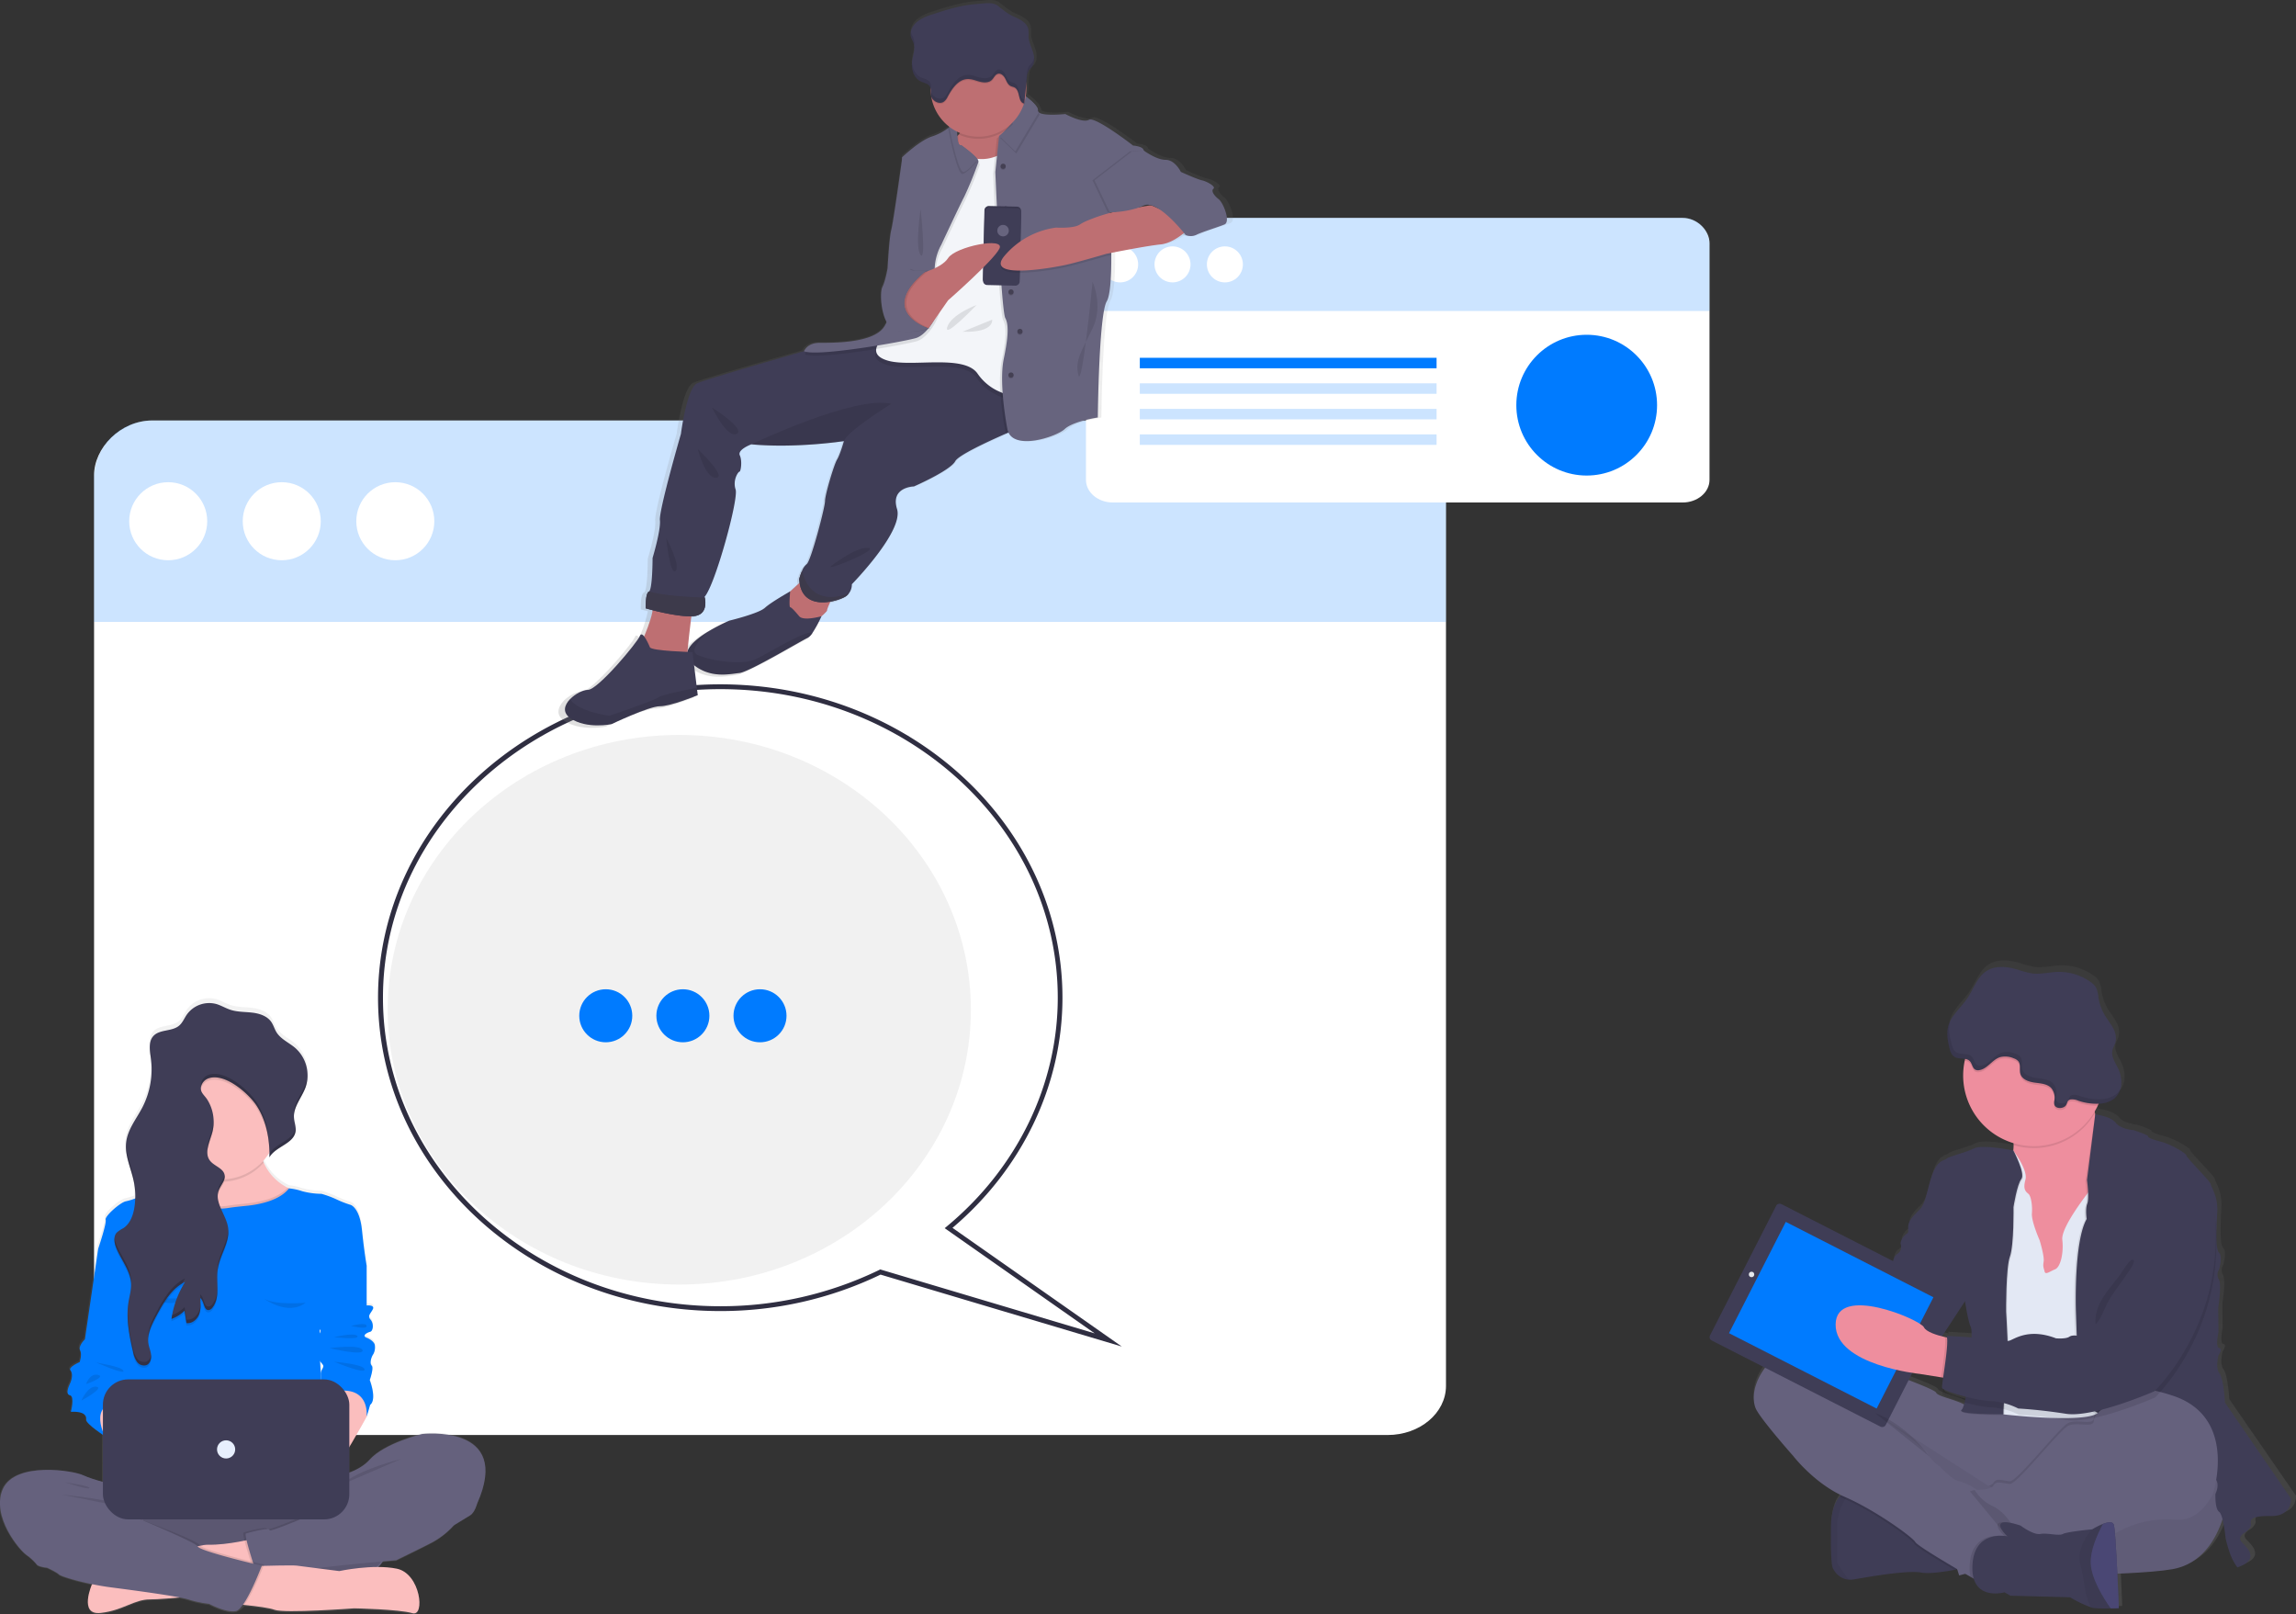 <svg xmlns="http://www.w3.org/2000/svg" xmlns:xlink="http://www.w3.org/1999/xlink" viewBox="0 0 952.71 669.75"><rect x="0" y="0" width="952.71" height="669.75" fill="#333333" stroke="none"/><defs><style>.cls-1{fill:#fff;}.cls-2,.cls-7{fill:#007bff;}.cls-10,.cls-2{opacity:0.2;}.cls-12,.cls-2,.cls-5{isolation:isolate;}.cls-3{fill:url(#linear-gradient);}.cls-4{fill:#65617d;}.cls-17,.cls-5{opacity:0.1;}.cls-6{fill:#fbbebe;}.cls-8{fill:#3f3d56;}.cls-9{fill:#e7effd;}.cls-11{fill:url(#linear-gradient-2);}.cls-12{opacity:0.05;}.cls-13{fill:#ee8e9e;}.cls-14{fill:#e3e8f4;}.cls-15{fill:#e6e8ec;}.cls-16{fill:#565387;}.cls-18{fill:#f1f1f1;}.cls-19{fill:#2f2e41;}.cls-20{fill:url(#linear-gradient-3);}.cls-21{fill:#be6f72;}.cls-22{fill:#444053;}.cls-23{fill:#f3f5f9;}.cls-24{fill:#67647e;}.cls-25{fill:none;}</style><linearGradient id="linear-gradient" x1="-115.28" y1="3438.17" x2="-115.28" y2="3693.89" gradientTransform="matrix(1, 0, 0, -1, 216, 4107.92)" gradientUnits="userSpaceOnUse"><stop offset="0" stop-color="gray" stop-opacity="0.25"/><stop offset="0.54" stop-color="gray" stop-opacity="0.12"/><stop offset="1" stop-color="gray" stop-opacity="0.1"/></linearGradient><linearGradient id="linear-gradient-2" x1="624.21" y1="3441.59" x2="624.21" y2="3709.42" xlink:href="#linear-gradient"/><linearGradient id="linear-gradient-3" x1="-325.4" y1="3806.03" x2="-325.4" y2="4107.92" gradientTransform="translate(46.26 4107.92) rotate(180)" xlink:href="#linear-gradient"/></defs><g id="Layer_2" data-name="Layer 2"><g id="Layer_1-2" data-name="Layer 1"><path class="cls-1" d="M600,197.16V574.94c0,11.24-10.83,20.37-24.21,20.37H63.25c-13.38,0-24.22-9.13-24.22-20.37V197.16c0-11.26,10.84-22.73,24.22-22.73H575.82C589.2,174.43,600,185.9,600,197.16Z"/><path class="cls-2" d="M600,198.65V258H39V198.65a24.22,24.22,0,0,1,24.2-24.22H575.82A24.2,24.2,0,0,1,600,198.63Z"/><circle class="cls-1" cx="69.8" cy="216.23" r="16.19"/><circle class="cls-1" cx="116.91" cy="216.23" r="16.19"/><circle class="cls-1" cx="164.03" cy="216.23" r="16.19"/><path class="cls-3" d="M175.14,594.62s-15.66,3.79-21.86,10.87a21.06,21.06,0,0,1-8.33,5.3V600.08c3.58-6,7.19-12.71,7.19-12.71.17-.33,1.47-4.94,1.47-4.94,2.94-2.31-.16-10.38-.16-10.38s1.79-5.1.81-6.09-.16-3.63.65-4.78a5.93,5.93,0,0,0,.66-3.62c0-1-1.31-2.47-3.43-3.3s.17-2.14,1.47-2.47,1.63-3.46.16-5.11.17-2.63,1-4.44-2.61-1.49-2.61-1.49V524.12h0s-1-5.44-1.95-15-4.74-10.54-4.74-10.54a42.78,42.78,0,0,1-5.87-2.3,40.16,40.16,0,0,0-6.2-2.31,31.74,31.74,0,0,1-8-1.1,24.33,24.33,0,0,0-5.45-1.18l-.59-.3a21.33,21.33,0,0,1-9.9-10.48c-.1-.23-.19-.45-.28-.68a23.09,23.09,0,0,0,2.6-3.45l0,0c0,.17,0,.33,0,.5v.21c0,.41,0,.82,0,1.22h0v0c2.61-4.59,10.15-5.64,10.87-10.89a5.81,5.81,0,0,0,0-.72v0c0-.18,0-.35,0-.53-.1-1.47-.6-2.92-.7-4.41a9,9,0,0,1,0-1.27v0c.34-4.08,3.41-7.62,4.82-11.58a13.74,13.74,0,0,0,.73-3.29v0c0-.34.06-.68.07-1v-.25c0-.24,0-.47,0-.71a15.41,15.41,0,0,0-5.09-11.13c-2.6-2.26-6-3.68-7.84-6.63-.84-1.38-1.25-3-2.17-4.32-1.72-2.5-4.89-3.52-7.89-3.88s-6.08-.24-8.94-1.18c-2-.67-3.88-1.85-5.93-2.44a11.33,11.33,0,0,0-12.19,4.39c-1.09,1.58-1.79,3.47-3.25,4.7-3,2.53-8.06,1.43-10.68,4.35-1.44,1.6-1.6,3.78-1.43,6V434c0,.17,0,.34,0,.51l0,.25,0,.25c.09.8.21,1.6.31,2.36,0,.12,0,.24,0,.36s0,.47.08.71,0,.35,0,.52,0,.43.05.65l0,.51a35.1,35.1,0,0,1-3.74,17.57c-2.47,4.84-6.14,9.3-6.78,14.71a15.89,15.89,0,0,0-.07,2.67c0,.11,0,.21,0,.32s0,.32,0,.48l.06.55c0,.1,0,.21,0,.31s.07.49.11.73l0,.16c.65,3.68,2.12,7.32,2.9,11a31,31,0,0,1,.58,4.17v0c0,.44,0,.89.07,1.33,0,.61,0,1.21,0,1.81a28.25,28.25,0,0,1-3.8,1.17c-2.28.33-9,6.26-8.48,7.75s-3,11.87-3.1,12.18h0l-5.5,37.89s-2.91,2.8-2,4.61-.18,5-.18,5-4.91,2.14-3.82,3.45.6,3.79-.15,5.44-2,4.61,0,5.11.33,6.92.33,6.92,6.89-.79,6.38,3.29c-.16,1.3,4.82,4.88,6.9,6.31v19.68a60.24,60.24,0,0,1-8.16-2.76c-4.24-2-28-5.77-33.27,5.6S8.44,644,11.54,645.69c0,0,2.94,2.3,3.59,3.45s4.41,1.49,4.41,1.49,3.91,1.81,4.89,2.8c.72.73,6.68,2.62,13.75,4.09h0s-5.71,13.15,3.61,12.06,13.85-5.66,20.41-5.66c2.63,0,7.5-.37,12.41-.81a32.09,32.09,0,0,1,3.64.86,46.51,46.51,0,0,0,8.49,1.81s7.34,4,11.25,3a2.48,2.48,0,0,0,.89-.48l.09,0a5.27,5.27,0,0,0,2.36-2c4.9.5,10.47,1.22,12.57,2,4.06,1.56,33.08-.61,33.08-.61s18.74.37,24.12,2,3.46-16.59-6.45-18.64a41.19,41.19,0,0,0-8.07-.71,17.79,17.79,0,0,0,1.88-2.28l5.92-.52s9.46-4.61,14.84-7.42a33.72,33.72,0,0,0,9.13-7.24s4.73-3,6.69-4.12,2.94-4.94,2.94-4.94C212.82,590.17,175.14,594.62,175.14,594.62Zm-42.48-42.15c0-.56,0-1.11,0-1.67.52.38.44,1,0,1.67Zm.16,11.65c.39.52.78,1,1.05,1.34,1.06,1.36-.85,2-.71,4.28,0,.51.07,1.21.12,2h0c-.2-3.25-.36-5.94-.46-7.62Z"/><path class="cls-4" d="M47.92,616.1S38.78,614,34.54,612s-28-5.71-33.27,5.54,7.17,26.26,10.27,27.89,33.28-20.71,33.28-20.71l23.81,10L73.2,619.2Z"/><rect class="cls-4" x="57.99" y="619.2" width="103.62" height="36.05" rx="16.59"/><path class="cls-5" d="M161.6,637.22a18,18,0,0,1-18,18H76a18,18,0,0,1,0-36h67.57a18,18,0,0,1,18,18Z"/><path class="cls-6" d="M105.19,638.28S94.8,641,86.32,640.83s-48.14,16.35-48.14,16.35-5.71,13,3.61,11.94,13.85-5.61,20.41-5.61,27.23-2.27,27.23-2.27l19.88-14.68Z"/><path class="cls-6" d="M111.69,515.47l-18.64,3.67-1.21.24s-14.73-3.91-15.22-4.24-13.86-18.35-13.86-18.35,6.76.07,12.08-3l.56-.34a11.86,11.86,0,0,0,5-6.16c.09-.27.17-.55.25-.84a16.49,16.49,0,0,0-.15-8c-1.8-7.61,2.37-9.7,7.93-9.52,8,.26,19,5.28,19,5.28a22.18,22.18,0,0,0,1.72,7.44c.08.22.18.44.28.66a21.19,21.19,0,0,0,9.9,10.39l.59.29c.59.28,1.21.55,1.87.79C136,499.16,111.69,515.47,111.69,515.47Z"/><path class="cls-5" d="M109.45,482.3a23.49,23.49,0,0,1-29,5,15.8,15.8,0,0,0,.1-8.86c-4.41-18.6,26.91-4.24,26.91-4.24A22.5,22.5,0,0,0,109.45,482.3Z"/><path class="cls-6" d="M115.33,465.78a23.49,23.49,0,0,1-22.07,23.45c-.47,0-.94,0-1.42,0a23.49,23.49,0,1,1,23.49-23.49Z"/><path class="cls-5" d="M111.69,515.47l-18.64,3.67-1.21.24s-14.73-3.91-15.22-4.24-13.86-18.35-13.86-18.35,6.76.07,12.08-3l.56-.34a21.87,21.87,0,0,0,15.9,7,22.85,22.85,0,0,0,3.31-.27c2.63-.4,5.27-.66,7.91-.93,5-.53,12.77-2.06,16.83-6.52l.59.29c.59.28,1.21.55,1.87.79C136,499.16,111.69,515.47,111.69,515.47Z"/><path class="cls-7" d="M132.73,563.09c.16,3.59,2.78,44,2.78,44H54.11l.56-25.46.44-20.37.15-6.69.65-23.16-2.36-2.07L40.74,518.07h0c.1-.31,3.58-10.62,3.1-12.06s6.2-7.34,8.48-7.67a28.66,28.66,0,0,0,3.83-1.17c3.84-1.35,9-3.33,9.54-3,.8.43,8.81-.32,9.15-.35h0a21.83,21.83,0,0,0,16.45,7.59,22.85,22.85,0,0,0,3.31-.27c2.63-.4,5.27-.66,7.91-.93,5.3-.55,13.55-2.22,17.42-7.21a24.31,24.31,0,0,1,5.45,1.17,32.19,32.19,0,0,0,8,1.09,40,40,0,0,1,6.2,2.28,42.73,42.73,0,0,0,5.87,2.29s3.76,1,4.74,10.43,1.95,14.85,1.95,14.85l-19.41,16.8S132.57,559.5,132.73,563.09Z"/><polygon class="cls-6" points="40.74 591.31 43.59 595.88 54.28 599.64 61.62 586.25 54.85 581.69 44 577.45 37.8 581.03 40.74 591.31"/><path class="cls-4" d="M131.92,613.82s15.17-1.14,21.36-8.16,21.86-10.76,21.86-10.76,37.68-4.41,22.84,28.87c0,0-1,3.75-2.94,4.89s-6.69,4.08-6.69,4.08l-57.89-5.06Z"/><path class="cls-5" d="M161.6,637.22a18,18,0,0,1-3,10c-9.73.86-31.3,2.89-35.82,4.15-5.54,1.53-16.76-1.14-18-1.45l-.11,0s-2.16-6.56-3.2-10.76c-.46-1.91-.7-3.33-.39-3.43,1-.33,10-2.78,9.78-1.39s26.92-10.52,26.92-10.52l.83,10.44C141.38,637.37,161.6,632.69,161.6,637.22Z"/><path class="cls-4" d="M189.49,628.5l-1.14,4.24a34,34,0,0,1-9.13,7.18c-5.38,2.77-14.84,7.34-14.84,7.34s-34.75,2.93-40.62,4.56-18.1-1.46-18.1-1.46-4.57-13.87-3.59-14.19,10-2.78,9.78-1.39,26.92-10.52,26.92-10.52Z"/><path class="cls-6" d="M92.77,665.07s17.07,1.19,21.13,2.74,33.08-.6,33.08-.6,18.74.37,24.12,2,3.46-16.42-6.45-18.45-23.88,1-23.88,1l-17.67-2.27c-1.91-.24-14.51.12-14.51.12Z"/><path class="cls-5" d="M25.67,620.05s22.56,2,28.77,5.73Z"/><path class="cls-5" d="M166.44,605.25s-17.67,4.29-24.6,10.62Z"/><path class="cls-5" d="M27,614.92c.36.12,10.39,1.43,10.15,2.39S27,614.92,27,614.92Z"/><path class="cls-5" d="M11.22,640.08l1.3,4.89a21.2,21.2,0,0,1,3.59,3.43c.65,1.14,4.4,1.47,4.4,1.47s3.92,1.79,4.9,2.77S37,656.72,46.94,658s28.38,3.75,32.29,5.06a46.53,46.53,0,0,0,8.48,1.79s7.34,3.92,11.26,2.94,10.6-18.76,10.6-18.76-25.77-6-26.59-8S57.38,630,57.38,630l-14.68.35Z"/><path class="cls-4" d="M10.24,640.57l1.3,4.89a21.2,21.2,0,0,1,3.59,3.43c.65,1.14,4.4,1.47,4.4,1.47s3.92,1.79,4.9,2.77S36,657.21,46,658.51s28.38,3.75,32.29,5.06a46.46,46.46,0,0,0,8.49,1.79s7.34,3.92,11.25,2.94,10.6-18.76,10.6-18.76-25.77-6-26.58-8-37.19-16.8-37.19-16.8L33.4,622.14Z"/><path class="cls-7" d="M43.59,516.44l-2.85,1.63-5.5,37.52s-2.91,2.77-2,4.57-.18,4.89-.18,4.89-4.91,2.12-3.82,3.43.6,3.75-.15,5.38-2,4.56,0,5,.33,6.85.33,6.85S36.31,585,35.8,589c-.2,1.63,7.79,6.85,7.79,6.85s-9.08-16.48,11.26-14.19l1.75-9.29s1.75-5.23,0-6.86.39-9.38.39-9.38l.39-33.68Z"/><path class="cls-5" d="M39.16,564.89c.36.6,11.34,1.81,12.06,3.77S39.16,564.89,39.16,564.89Z"/><path class="cls-5" d="M35.7,574.2s1.49-4.65,5-3.82S35.7,574.2,35.7,574.2Z"/><path class="cls-5" d="M33.79,581s2.62-6.21,6.2-5.73S33.79,581,33.79,581Z"/><path class="cls-6" d="M153.28,580.87l-1.14,6.85s-11.74,21.53-13.86,21.86-13.7-14.35-13.7-14.35l-3.1-14.36,12.2-2.31,5.41-5.35S152.79,574.51,153.28,580.87Z"/><path class="cls-7" d="M147.74,522l4.4,3.1v16.47s3.43-.32,2.61,1.47-2.44,2.77-1,4.4,1.14,4.73-.16,5.06-3.59,1.63-1.47,2.45,3.43,2.28,3.43,3.26a5.83,5.83,0,0,1-.66,3.59c-.81,1.14-1.63,3.75-.65,4.73s-.81,6-.81,6,3.1,8,.16,10.28c0,0-1.3,4.57-1.47,4.89,0,0,2.06-15.88-18.46-9.16,0,0-.38-6-.52-8.3s1.77-2.89.71-4.23-3.69-4.41-2.44-5.22.81-2.28.32-3.43-2.21-1.14-.65-2.52,2.49-2.69,1.57-3.35-2.51-2.77-1.24-3.75,1.3-15.17,1.3-15.17S138,511.71,147.74,522Z"/><path class="cls-5" d="M145.66,550.05s6.27-1.7,6.48,0S145.66,550.05,145.66,550.05Z"/><path class="cls-5" d="M138.62,554.74s8.6-2.15,9.67-.48S138.62,554.74,138.62,554.74Z"/><path class="cls-5" d="M136.71,559.28s12.89-1.79,13.73.83S136.71,559.28,136.71,559.28Z"/><path class="cls-5" d="M138.62,564.89c.48.12,12.42,1,12.66,3.22S138.62,564.89,138.62,564.89Z"/><rect class="cls-8" x="42.7" y="572.24" width="102.25" height="58.08" rx="10.47"/><circle class="cls-9" cx="93.82" cy="601.28" r="3.77"/><path class="cls-5" d="M59.82,536.65s9.8,7.49,17.38,1.78C77.2,538.43,64.39,539.59,59.82,536.65Z"/><path class="cls-5" d="M109.45,538.66s9.8,7.49,17.38,1.78C126.83,540.44,114,541.61,109.45,538.66Z"/><path class="cls-5" d="M115.33,465.78a23.24,23.24,0,0,1-3.56,12.43,35.69,35.69,0,0,0-5.29-18.54c-3.26-5-13.16-13.78-20-11.34a4.83,4.83,0,0,0-3,3.2c-.67,2.56,1.3,3.63,2.57,5.67a17.39,17.39,0,0,1,2.37,11.72,15.22,15.22,0,0,1-.34,1.63c-1.07,4-3.53,8.62-1,11.92,1.76,2.3,5.56,3.1,6.07,5.95a3.16,3.16,0,0,1,.05.81c-.11,1.92-1.75,3.61-2.47,5.5-.84,2.22-.36,4.43.51,6.66,1.13,2.91,2.94,5.85,3.37,8.93s-.5,5.92-1.62,8.82a39.65,39.65,0,0,0-2.69,8.3c-.79,5.43,1.2,11.69-2.21,16a2.39,2.39,0,0,1-1.49,1c-2.19.23-1.82-3.7-3.57-5,.18,2.28.36,4.66-.47,6.8s-3,3.95-5.25,3.59l-.78-5.13a14.68,14.68,0,0,1-5.43,3.4,39.61,39.61,0,0,1,5.67-15.35c-5.75,2.77-9.09,8.76-12.08,14.38-1.87,3.52-3.8,7.37-3.15,11.3.27,1.6,1,3.12,1.11,4.74s-.44,3.49-1.94,4.11A3.51,3.51,0,0,1,57,566.07l-.16-.19a3.09,3.09,0,0,1-.26-.37,6.61,6.61,0,0,1-.44-.77,15.28,15.28,0,0,1-.92-3l-.1-.44c-1.52-6.67-2.89-13.55-1.78-20.29.42-2.49,1.16-5,1.08-7.47a13.77,13.77,0,0,0-.86-4.16c-1.33-3.73-3.89-7.16-5.35-10.92l0-.08c-.77-2-1.14-4.48.28-6.08a12.52,12.52,0,0,1,2.72-1.84c2.84-1.85,4.11-5.36,4.63-8.71a29.16,29.16,0,0,0,.36-4.58c3.84-1.35,9-3.33,9.54-3,.8.43,8.81-.32,9.15-.35a12,12,0,0,0,5.6-6.5c.09-.27.17-.55.25-.84a23.49,23.49,0,1,1,34.64-20.68Z"/><path class="cls-8" d="M88.13,469.57c-1.07,4-3.53,8.62-1,11.93,1.77,2.3,5.56,3.09,6.07,5.94.41,2.26-1.61,4.16-2.42,6.31-1.94,5.12,3.11,10.16,3.88,15.59.83,5.88-3.45,11.25-4.31,17.13-.79,5.42,1.2,11.68-2.21,16a2.39,2.39,0,0,1-1.49,1c-2.19.23-1.82-3.7-3.58-5,.19,2.29.37,4.66-.46,6.8s-3,3.95-5.25,3.59l-.78-5.13a14.83,14.83,0,0,1-5.43,3.41,39.5,39.5,0,0,1,5.67-15.35c-5.75,2.76-9.09,8.75-12.08,14.38-1.87,3.51-3.79,7.36-3.14,11.29.26,1.6,1,3.12,1.1,4.74s-.44,3.49-1.94,4.11a3.56,3.56,0,0,1-3.94-1.37,10.52,10.52,0,0,1-1.62-4.14c-1.55-6.81-3-13.84-1.87-20.73.41-2.49,1.16-4.95,1.06-7.47-.19-5.51-4.26-10-6.24-15.16-.77-2-1.14-4.48.27-6.08a12.83,12.83,0,0,1,2.73-1.84c2.84-1.85,4.11-5.36,4.63-8.7a30.26,30.26,0,0,0-.3-10.9c-1.15-5.36-3.78-10.6-3.13-16.05s4.31-9.77,6.78-14.57a34.48,34.48,0,0,0,3.49-20.14c-.42-3.22-1.16-6.94,1-9.35,2.62-2.88,7.69-1.8,10.68-4.3,1.46-1.22,2.16-3.09,3.25-4.65a11.39,11.39,0,0,1,12.19-4.35c2,.58,3.89,1.75,5.92,2.41,2.87.94,6,.82,9,1.17s6.17,1.37,7.89,3.84c.92,1.32,1.33,2.92,2.17,4.28,1.8,2.92,5.24,4.33,7.84,6.57A15.22,15.22,0,0,1,126.82,451c-1.55,4.32-5.15,8.14-4.84,12.73.12,1.88.93,3.72.67,5.59-.72,5.2-8.27,6.24-10.87,10.79.21-7.46-1.23-15.15-5.3-21.41-3.26-5-13.16-13.78-20-11.34a4.83,4.83,0,0,0-3,3.2c-.67,2.56,1.3,3.63,2.57,5.67A17.29,17.29,0,0,1,88.13,469.57Z"/><g class="cls-10"><path d="M56.14,495.43a30.39,30.39,0,0,0-.65-7c-1-4.56-3-9-3.21-13.61-.26,5.1,2.13,10,3.21,15.08A31,31,0,0,1,56.14,495.43Z"/><path d="M75.58,532.46c.39-.73.81-1.45,1.25-2.15-5.74,2.77-9.09,8.75-12.08,14.38-1.73,3.26-3.5,6.8-3.24,10.42.22-3.11,1.75-6.14,3.24-9C67.51,541,70.59,535.45,75.58,532.46Z"/><path d="M62.68,562a3.46,3.46,0,0,1-1.91,2.86,3.56,3.56,0,0,1-3.94-1.37,10.3,10.3,0,0,1-1.61-4.14A73.48,73.48,0,0,1,53,544.51c-.11,5.45,1,10.93,2.27,16.28a10.36,10.36,0,0,0,1.61,4.14,3.56,3.56,0,0,0,3.94,1.37c1.51-.62,2.09-2.49,1.94-4.11A1.46,1.46,0,0,0,62.68,562Z"/><path d="M88.66,464.66a16.27,16.27,0,0,1-.53,3.47c-.79,3-2.35,6.28-2.06,9.14.21-2.49,1.4-5.19,2.06-7.67A16.8,16.8,0,0,0,88.66,464.66Z"/><path d="M62.92,442.89a34.93,34.93,0,0,0-.28-5.21c-.17-1.27-.39-2.62-.45-3.94a28.78,28.78,0,0,0,.45,5.41A36,36,0,0,1,62.92,442.89Z"/><path d="M93.21,487.48a.53.53,0,0,0,0-.12c-.34,1.7-1.74,3.25-2.39,4.95a7.11,7.11,0,0,0-.4,3.2,6.9,6.9,0,0,1,.4-1.73C91.61,491.63,93.62,489.74,93.21,487.48Z"/><path d="M54.41,531.13c-.2-5.51-4.26-10-6.25-15.17a10.29,10.29,0,0,1-.64-2.51,8.46,8.46,0,0,0,.64,4c2,5.06,5.91,9.51,6.23,14.89C54.41,531.92,54.42,531.53,54.41,531.13Z"/><path d="M106.48,457.25c-3.26-5-13.16-13.78-20-11.34a4.86,4.86,0,0,0-3,3.2,3.46,3.46,0,0,0,0,1.72c0-.08,0-.16,0-.25a4.83,4.83,0,0,1,3-3.2c6.81-2.44,16.71,6.33,20,11.34,3.69,5.67,5.21,12.51,5.31,19.29C111.9,470.76,110.44,463.33,106.48,457.25Z"/><path d="M122.65,467.88c-.72,5.18-8.23,6.23-10.85,10.75,0,.5,0,1,0,1.5,2.61-4.55,10.15-5.59,10.87-10.78a6.61,6.61,0,0,0,0-1.54Z"/><path d="M126.82,449.55c-1.55,4.32-5.14,8.14-4.84,12.73a1.36,1.36,0,0,1,0,.2c.34-4,3.41-7.54,4.82-11.46a14.54,14.54,0,0,0,.8-5.59A14.13,14.13,0,0,1,126.82,449.55Z"/><path d="M88.15,541a2.33,2.33,0,0,1-1.49,1c-2.19.24-1.82-3.69-3.58-5,0,.52.09,1,.12,1.57,1.62,1.4,1.32,5.14,3.46,4.91a2.37,2.37,0,0,0,1.49-1c1.95-2.44,2.14-5.53,2.09-8.74C90.19,536.4,89.8,538.93,88.15,541Z"/><path d="M82.62,543.8c-.83,2.13-3,3.94-5.25,3.59l-.78-5.13a14.77,14.77,0,0,1-5.16,3.29c-.09.53-.19,1.05-.27,1.58a14.94,14.94,0,0,0,5.43-3.4l.78,5.13c2.27.35,4.42-1.46,5.25-3.6a11.43,11.43,0,0,0,.6-4.64A9.59,9.59,0,0,1,82.62,543.8Z"/><path d="M90.36,525a27.54,27.54,0,0,0-.2,4.16,22,22,0,0,1,.2-2.69c.82-5.61,4.75-10.74,4.39-16.31C94.44,515.2,91.11,519.92,90.36,525Z"/></g><path class="cls-1" d="M709.35,100.88v98.18c0,5.19-5,9.4-11.17,9.4H461.78c-6.17,0-11.17-4.21-11.17-9.4V100.88c0-5.19,5-10.48,11.17-10.48h236.4C704.35,90.4,709.35,95.69,709.35,100.88Z"/><path class="cls-2" d="M709.35,101.57V129H450.61V101.57A11.16,11.16,0,0,1,461.77,90.4H698.18a11.16,11.16,0,0,1,11.17,11.16Z"/><circle class="cls-1" cx="464.8" cy="109.68" r="7.47"/><circle class="cls-1" cx="486.53" cy="109.68" r="7.47" transform="translate(199.01 517.2) rotate(-67.5)"/><circle class="cls-1" cx="508.26" cy="109.68" r="7.47"/><circle class="cls-7" cx="658.39" cy="168.08" r="29.2"/><rect class="cls-7" x="472.96" y="148.43" width="123.14" height="4.35"/><rect class="cls-2" x="472.96" y="159.02" width="123.14" height="4.35"/><rect class="cls-2" x="472.96" y="169.62" width="123.14" height="4.35"/><rect class="cls-2" x="472.96" y="180.21" width="123.14" height="4.35"/><path class="cls-11" d="M952.71,620.49,925,580.37s-.52-9.94-2.33-12.26-.39-7.48-.39-7.48,1.94-2.84.26-3.1-.26-6.57-.26-6.57l-.13-10.07s1.55-9.67.26-12a3.82,3.82,0,0,1,.13-4.13s1.55-5.55,0-7-1.16-10.06-.78-16.89-2.71-10.71-2.71-11.74-10.22-11.1-10.22-12-6.46-4.64-10.34-5.68-5.82-1.8-5.69-2.32-6.08-2.58-6.08-2.58-5.43-.39-7.5-3.09-8.39-3.5-8.57-3.52c0-.18-.09-.36-.12-.54l-.12-.58c.49-.82.94-1.67,1.35-2.53l.36-.79a11,11,0,0,0,6.36-2,8.69,8.69,0,0,0,3.1-6.19,13.54,13.54,0,0,0-1.51-6.87c-1.14-2.33-2.8-4.73-2.23-7.25.25-1.09.91-2.05,1.24-3.11a8.17,8.17,0,0,0-.93-6.11c-1-1.88-2.34-3.52-3.43-5.34a20.73,20.73,0,0,1-2.73-7.54,11.93,11.93,0,0,0-1-4.11,7.51,7.51,0,0,0-2.27-2.29,22.65,22.65,0,0,0-13.9-4.21c-3.52.12-7,1.07-10.52.64a39.45,39.45,0,0,1-6.15-1.61c-4.33-1.28-9.34-1.81-13.11.67s-5.28,7.36-7.84,11.18c-2.26,3.38-5.58,6.21-7.3,9.79A1.66,1.66,0,0,1,810,421a11.54,11.54,0,0,0-1,2.61c-.66,2.81-.11,5.75.57,8.55.36,1.45.84,3,2.09,3.82s3,.62,4.52.89c-.06.24-.12.49-.17.74a29.54,29.54,0,0,0,20.5,34.45c0,.26,0,.53,0,.78a20.67,20.67,0,0,1-.14,2.22h0s-13-2.67-16.49-.87-10.34,3.23-11.38,4.26-3.62.26-5.95,6.32S800,497,797,499.87s-4.52,4.78-4.65,6.84.39,2.58-.78,3.22-2.84,3.36-2.33,4.39c0,0,.65,2.58-1.42,3.87a4.33,4.33,0,0,0-1.81,3.87s-.77,2.84-2.58,3.48-3,4.91-3,4.91l-5.86,6.74L763,524.33a4.91,4.91,0,0,0-6.92-.35l-5.71,5.13a11.27,11.27,0,0,0-5.71,3.4,15.07,15.07,0,0,0-3,4.4l-3.12,2.82a7.92,7.92,0,0,0-.8,8.76l7.44,8.24,0,.06a13.1,13.1,0,0,0-7.2,2.94c-11.12,9.8-11.25,18.83-9.57,23s15.77,20,15.77,20,8.19,10.65,20,16.31h0l-.09.09c-.24.25-.47.52-.7.81l-.19.25-.18.25-.21.31-.16.25c-.08.12-.15.25-.22.37l-.15.25c-.09.16-.17.33-.26.5l-.09.17c-.11.22-.21.46-.32.7,0,.09-.07.18-.1.26s-.14.34-.2.52l-.12.33c-.06.16-.11.33-.17.5s-.07.24-.11.37l-.15.56-.09.35c-.07.3-.14.61-.2.93,0,.12,0,.24-.07.36s-.08.44-.11.67,0,.31-.07.47,0,.42-.07.64,0,.33-.05.49,0,.49-.06.73l0,.46c0,.4,0,.82-.05,1.25-.26,15.09.63,17.28.63,17.28s1.82,4.81,6.86,5.15a9.09,9.09,0,0,0,2.21-.12c6.72-1.16,22.5-3.87,28.06-2.83,3.34.62,9.53-.3,13.94-1.13l1.16-.23.8,2.57,2.56-.7,2.17,1.25,1.37.79c2.55,8.65,12.91,5.7,12.91,5.7l2.46,1.42,25,.64s5.36,3.23,8.84,4.24a7.77,7.77,0,0,0,1.25.28,57.71,57.71,0,0,0,7,.13c1.91,0,3.39-.13,3.39-.13s-.26-6.77-.62-14.36c9.54-.4,18-1,23.11-1.89,13.33-2.34,18.89-14.46,20.94-20.94a62.36,62.36,0,0,1,1.31,8,57.9,57.9,0,0,0,2.06,7,23.61,23.61,0,0,0,2.85,5.16c9.83-3.35,3.88-8.38,1.81-10.58s1.42-4,1.42-4,2.72-1.81,2.46-3.49-.39-3.48,8.4-3.35S952.71,620.49,952.71,620.49ZM816.17,538.12c.11.74,1.34,8.68,2.45,10.77a14.14,14.14,0,0,1,.29,4.25c-5.21-.41-10.64-.64-10.64-.64a1.18,1.18,0,0,1,.28.67l-.82-.19-1.19-.29,9.6-14.6Zm-19,30.25,9,1.43.76.12a30.34,30.34,0,0,0-.47,4.26c0,.13.21.29.5.48a10.88,10.88,0,0,0-.18,2.13c.14.72,4.36,2.26,9.2,3.54-.07.26-.14.5-.2.74h0c-4.27-2.25-11-3.3-11.78-5s-23.66-9.67-23.66-9.67-.84-.44-2.28-1.13l6,1.14,1.66-.17a91.81,91.81,0,0,0,11.4,2.1Z"/><path class="cls-4" d="M923.28,626.1s-3.59,21.65-21.79,24.86-78.94,2.56-78.94,2.56-34.73-5-47.29-34.35-20.63-41-9.87-41.52,68.82,19.61,72.15,19.87S926.48,552.92,923.28,626.1Z"/><path class="cls-12" d="M923.28,626.1s-3.59,21.65-21.79,24.86-78.94,2.56-78.94,2.56-34.73-5-47.29-34.35-20.63-41-9.87-41.52,68.82,19.61,72.15,19.87S926.48,552.92,923.28,626.1Z"/><path class="cls-8" d="M760.37,650.19s1.81,4.77,6.8,5.12a8.9,8.9,0,0,0,2.19-.12c6.67-1.16,22.3-3.85,27.81-2.82,3.32.61,9.45-.3,13.82-1.12,2.9-.55,5-1.06,5-1.06s-5.12-17-5.77-17.56-23.06-14-23.06-14l-17.76-1.27h-.06a9.41,9.41,0,0,0-6,3.54c-1.87,2.27-3.48,6-3.59,12.09C759.5,648,760.37,650.19,760.37,650.19Z"/><path class="cls-12" d="M760.37,650.19s1.81,4.77,6.8,5.12a76.17,76.17,0,0,1-4.82-7l.09-12.43a21.9,21.9,0,0,1,7-18.45h-.06S760,618,759.75,633,760.37,650.19,760.37,650.19Z"/><path class="cls-5" d="M837.41,623,854,610.08l26-25.63s-2.81-.14-7.05-.32c-1,.67-4,2.78-4.12,5.35-.12,3.14-7,.22-10.62,2S837,615.76,834,615.61s-5.51-1.56-6.79.62l-.09.14Z"/><path class="cls-5" d="M763.34,620.92c.59.28,1.19.56,1.8.82,12.56,5.38,28.06,16.66,29.21,18.71.71,1.25,9.7,6.7,16.64,10.8,2.9-.55,5-1.06,5-1.06s-5.12-17.05-5.77-17.56-23.06-14-23.06-14l-17.76-1.27h-.06A9.41,9.41,0,0,0,763.34,620.92Z"/><path class="cls-4" d="M728.48,584.19c1.67,4.1,15.64,19.86,15.64,19.86S753,615.59,765.52,621s28.07,16.66,29.22,18.71c.74,1.32,10.75,7.35,17.8,11.49l1.58.92,3.5,2,1.85,1.07s4.29-3.45,8.57-6.92,8.41-6.86,8.48-7c.13-.39,1.79-4.75,1.41-5-.2-.13-1.09-1.91-2.7-4a18.17,18.17,0,0,0-6.53-5.4c-5.9-2.69-8.46-8.82-8.46-8.82s-.56-.4-1.41-.94a17.06,17.06,0,0,0-5.76-2.57c-2.83-.35-8.08-6.12-8.08-6.12s-3.59-2.31-5-5.25-21.22-16.47-23.06-17.73l48.19,31,11.53,7.41,16.53-12.94,26-25.64-8.58-.38c-12.65-.55-35.1-1.41-37.94-.77a21.43,21.43,0,0,1-7,.46s-6.4.29-10.63-1.94-10.9-3.28-11.67-4.94-23.45-9.6-23.45-9.6S749,551.64,738,561.38,726.82,580.09,728.48,584.19Z"/><path class="cls-13" d="M828.06,490.13l4,13.19,5.13,29.73L856,534.34l5.45-9.05,5.44-9s3.39-12,5.83-23.64c2.16-10.28,3.56-20.26,1.22-21.34-2.08-1-3.45-4.43-4.34-8.15-.11-.46-.21-.93-.31-1.4a74.71,74.71,0,0,1-1.25-9.55s-39.47-2.05-34,14.23a25.71,25.71,0,0,1,1.49,8.65,20.14,20.14,0,0,1-.14,2.2A18.43,18.43,0,0,1,828.06,490.13Z"/><path class="cls-14" d="M819.86,488l1.41,22.42,3.2,19.1,3.59,8.84,3.2,48.38s30.9,3.57,38.42-.06a3.32,3.32,0,0,0,1.36-1.07c9.08-13.7,6.1-53.4,6.1-53.4l3.46-25.63-2.31-13.31-5.57-.59-4.29-.46s-1,1.2-2.37,3.05c-3.8,5-10.79,14.88-10.32,19,.64,5.64-.77,11.4-3,12.3s-4,2.44-4.35.9-.77-1.92-.39-4.1-1.67-8.85-1.67-8.85-3.46-7.81-3.2-11.15-.38-7.17-1.41-8.07-2.43-1.79-1.28-5.89-5.06-12.09-5.06-12.09Z"/><path class="cls-5" d="M860.67,544,862,582.27l7.4,4.11a3.38,3.38,0,0,0,1.36-1.06c9.08-13.71,6.1-53.41,6.1-53.41l3.46-25.63L878,493l-5.57-.6c2.16-10.28,3.56-20.26,1.22-21.34-2.08-1-3.45-4.43-4.34-8.15h0l-4,27.11s.33,2.45.45,5a14.43,14.43,0,0,1-.32,4.77c-.9,2.31-.26,6.41-.26,6.41-2.31,4.07-3.46,11.61-4,18.89C860.38,534.73,860.67,544,860.67,544Z"/><path class="cls-8" d="M869.4,462.28s6.46.8,8.51,3.5,7.43,3.07,7.43,3.07,6.15,2,6,2.56,1.79,1.29,5.64,2.31,10.25,4.74,10.25,5.64,10.12,10.89,10.12,11.92,3.08,4.87,2.69,11.66-.77,15.38.77,16.79,0,6.92,0,6.92a3.8,3.8,0,0,0-.13,4.1c1.29,2.31-.25,11.92-.25,11.92l.13,10s-1.41,6.28.25,6.54-.25,3.07-.25,3.07-1.41,5.13.38,7.44,2.31,12.17,2.31,12.17l27.42,39.86s.39,7.3-8.33,7.17-8.58,1.67-8.33,3.34-2.43,3.46-2.43,3.46-3.46,1.79-1.41,4,7.94,7.18-1.8,10.51a23.94,23.94,0,0,1-2.82-5.13,59.11,59.11,0,0,1-2.05-6.92s-.89-9.74-2.69-11-1.54-7.43-1.54-7.43,2.57-5-1-7.05-55.62-30.89-55.62-30.89l-1.28-38.31s-.9-28.33,4.48-37.81c0,0-.64-4.1.26-6.41s-.13-9.74-.13-9.74Z"/><path class="cls-5" d="M835.82,477.66s-12.89-2.66-16.35-.86S809.22,480,808.19,481s-3.58.25-5.89,6.27-2.56,12.18-5.51,15-4.49,4.74-4.61,6.79.38,2.56-.77,3.2-2.82,3.34-2.31,4.36,26.66,23.58,26.66,23.58,1.28,8.59,2.43,10.77-1.28,32.16-3.84,34.21,17.3,1.87,17.3,1.87.89-19.68,1.66-20.7-.51-22-.51-22-.13-17.94,1.54-22.68,1.48-20.5,1.48-20.5,1.47-9.46,3.26-11.67S835.82,477.66,835.82,477.66Z"/><path class="cls-8" d="M835.43,477.27s-12.88-2.65-16.34-.86-10.25,3.21-11.28,4.23-3.59.26-5.89,6.28-2.57,12.18-5.52,15-4.48,4.75-4.61,6.8.39,2.56-.77,3.2-2.82,3.33-2.3,4.36,26.65,23.58,26.65,23.58,1.28,8.58,2.44,10.76-1.29,32.17-3.85,34.22,17.3,1.86,17.3,1.86.9-19.67,1.67-20.7-.51-22-.51-22S832.29,526,834,521.27s1.48-20.51,1.48-20.51,1.48-9.46,3.27-11.66S835.43,477.27,835.43,477.27Z"/><path class="cls-5" d="M834.08,466.42a25.71,25.71,0,0,1,1.49,8.65,29.37,29.37,0,0,0,33.72-13.33,74.71,74.71,0,0,1-1.25-9.55S828.57,450.14,834.08,466.42Z"/><path class="cls-13" d="M814.6,446.17a29.33,29.33,0,1,0,.64-6.11A29.9,29.9,0,0,0,814.6,446.17Z"/><path class="cls-8" d="M795.76,514.09l-7,2.18s.64,2.56-1.41,3.84a4.3,4.3,0,0,0-1.8,3.85s-.77,2.82-2.56,3.46-3,4.87-3,4.87l-5.89,6.79s-2.18,1.79-1.8,2.69-2.3,1.15-2.3,1.15l1.4,22.81L783.59,568l7.56-.77,6.15-2.3,5.38-3.21,2.44-6.28,10.76-16.4Z"/><path class="cls-13" d="M771.8,544.72s-15.64-22.56-27.3-10.38,4.74,31.91,8.59,31.27,22.17-1.67,22.17-1.67Z"/><rect class="cls-8" x="727.94" y="504.71" width="63.54" height="81.83" rx="1.54" transform="translate(-71.62 974.3) rotate(-62.96)"/><rect class="cls-7" x="733.9" y="511.16" width="51.83" height="68.78" transform="translate(-71.49 974.36) rotate(-62.96)"/><circle class="cls-15" cx="726.79" cy="528.7" r="1.13"/><circle class="cls-15" cx="793.11" cy="562.68" r="1.86"/><path class="cls-13" d="M761.68,549.46c-.13,16.92,34.85,20.5,34.85,20.5l8.94,1.42,4,.64,1.66-16.54s-1.83-.27-4.12-.8c-3.39-.79-7.78-2.16-8.69-4.07C796.79,547.41,761.8,532.54,761.68,549.46Z"/><path class="cls-5" d="M815.24,440.06a3.53,3.53,0,0,1,2.15,1c1,1.05,1,2.91,2.33,3.55a2.59,2.59,0,0,0,1.53.18c3.41-.48,5.38-4.33,8.65-5.39a8.7,8.7,0,0,1,5.73.5,4.17,4.17,0,0,1,1.9,1.21c1.1,1.42.33,3.51.84,5.22.7,2.38,3.54,3.33,6,3.64s5.24.48,6.88,2.34a6.26,6.26,0,0,1,1.22,5,3.9,3.9,0,0,0,0,1.83c.68,1.92,4,1.64,4.88.12.63-1.1.44-2,1.93-2.32a6.26,6.26,0,0,1,3.14.54,22.87,22.87,0,0,0,8.12,1.24,29.35,29.35,0,1,0-55.28-18.58Z"/><path class="cls-8" d="M852.45,458.31a4,4,0,0,1,0-1.84,6.26,6.26,0,0,0-1.22-5c-1.64-1.86-4.42-2-6.88-2.34s-5.3-1.26-6-3.64c-.51-1.71.26-3.8-.84-5.21a4.16,4.16,0,0,0-1.89-1.22,8.73,8.73,0,0,0-5.74-.5c-3.27,1.06-5.24,4.91-8.65,5.39a2.52,2.52,0,0,1-1.53-.18c-1.29-.64-1.34-2.5-2.33-3.55-1.56-1.65-4.51-.58-6.42-1.81-1.24-.8-1.72-2.36-2.07-3.79-.67-2.79-1.22-5.71-.56-8.5,1.11-4.77,5.37-8,8.09-12.11,2.54-3.79,4-8.6,7.77-11.11s8.7-1.94,13-.66a38.67,38.67,0,0,0,6.09,1.59c3.46.43,6.94-.51,10.43-.63a22.37,22.37,0,0,1,13.77,4.18,7.53,7.53,0,0,1,2.25,2.28,11.54,11.54,0,0,1,1,4.08,20.82,20.82,0,0,0,2.71,7.5c1.08,1.8,2.43,3.43,3.4,5.3a8.2,8.2,0,0,1,.92,6.07c-.33,1.05-1,2-1.22,3.08-.58,2.51,1.07,4.9,2.2,7.21a13.59,13.59,0,0,1,1.5,6.83,8.62,8.62,0,0,1-3.07,6.14,11.09,11.09,0,0,1-6.5,2,23.3,23.3,0,0,1-8.28-1.24,6.38,6.38,0,0,0-3.14-.54c-1.49.3-1.3,1.22-1.93,2.32C856.45,459.94,853.13,460.23,852.45,458.31Z"/><path class="cls-5" d="M836.65,623.79l16.53-12.94,26-25.64-8.58-.38a5.65,5.65,0,0,0-1.82,3.5c-.12,3.13-7,.22-10.62,2S837,614.6,834,614.46s-5.51-1.56-6.79.62l-.09.14a3.7,3.7,0,0,1-2,1.16Z"/><path class="cls-4" d="M803.32,622.89l8.31,26.52,1.31,4.16,3.95-1.08,8.72-2.4,38.84-10.67a33.57,33.57,0,0,0,14-3.73,42.43,42.43,0,0,1,24.14-5.26c5.13.48,10.84-1.73,15.58-10.49,0,0,10.77-31.78-16.4-40.88s-28.47,4.84-28.47,4.84l-.37.23c-1,.67-4,2.78-4.12,5.35-.12,3.14-7,.22-10.62,2S837,615.76,834,615.61s-5.51-1.56-6.79.62l-.09.14c-1,1.31-3.8,1.61-5.69,1.67-1,0-1.78,0-1.78,0l-.24.07-2,.59Z"/><path class="cls-5" d="M805.47,571.38l4,.64,1.66-16.54s-1.83-.27-4.12-.8C807.63,557,806.25,565.9,805.47,571.38Z"/><path class="cls-5" d="M910.26,494.13s11.92-3.46,9,30.38-25,55.23-25,55.23-25.37,11.15-36.78,9.36a198.28,198.28,0,0,0-19.73-2.18,28.85,28.85,0,0,0-11.53-3.08c-6.41-.26-19.87-4.23-20.13-5.51s3.34-20.12,1.8-21.53c0,0,17.94.74,19.73,2s4.36.37,6.28,0,7.82-5.49,19.48-1c0,0,4,.38,5.51-.65s4-.25,4-.25a11.26,11.26,0,0,0,2.79-1.41c.38-.51,3.46,0,3.46,0a1.36,1.36,0,0,0,1.82-.63,1.08,1.08,0,0,0,.1-.27,8.36,8.36,0,0,1,1.79-2.82s3.46-19.48,10-26.78c0,0,1.92-1.67,1.41-3.72S894.89,490,910.26,494.13Z"/><path class="cls-8" d="M910,491.53s11.92-3.46,9,30.38-25,55.23-25,55.23-25.37,11.15-36.78,9.36-19.74-2.18-19.74-2.18a29,29,0,0,0-11.53-3.08c-6.41-.25-19.86-4.23-20.12-5.51s3.33-20.12,1.79-21.53c0,0,18,.74,19.74,2s4.36.37,6.28,0,7.82-5.49,19.48-1c0,0,4,.38,5.51-.64s4-.26,4-.26a11.2,11.2,0,0,0,2.78-1.41c.39-.51,3.46,0,3.46,0a1.36,1.36,0,0,0,1.82-.63.79.79,0,0,0,.1-.27,8.54,8.54,0,0,1,1.8-2.82s3.46-19.48,10-26.78c0,0,1.93-1.67,1.41-3.72S894.57,487.43,910,491.53Z"/><path class="cls-5" d="M817.39,618.68l16.93,20.48a.4.4,0,0,0,.1-.12c.13-.38,1.79-4.74,1.41-5s-3.33-6.66-9.23-9.35a17.53,17.53,0,0,1-7.24-6.6Z"/><path class="cls-5" d="M817.62,654.12l1.85,1.07s4.29-3.45,8.57-6.92,8.41-6.86,8.48-7c.13-.39,1.79-4.75,1.41-5-.2-.13-1.09-1.91-2.7-4-11.48-3.22-4.17,4.75-3.2,5.11,0,0-14-3.2-14.73,12A17.53,17.53,0,0,0,817.62,654.12Z"/><path class="cls-8" d="M831.77,660.57l2.44,1.41,24.73.64a50,50,0,0,0,8.76,4.21,6.53,6.53,0,0,0,1.24.27,56.56,56.56,0,0,0,6.89.14c1.9,0,3.36-.14,3.36-.14s-1.17-31.19-2.05-34.47c-.42-1.57-2.49-1.22-4.54-.44a31.17,31.17,0,0,0-4.43,2.24s-10.51,1-12.18,1.93-6.4-.52-9.35,0-8.2-3.47-8.2-3.47c-14.36-4.74-6.28,4.1-5.26,4.48,0,0-14-3.2-14.73,12S831.77,660.57,831.77,660.57Z"/><path class="cls-16" d="M867.53,648.52c.27,6.46,5.3,14.47,8.3,18.72,1.9,0,3.36-.14,3.36-.14s-1.17-31.19-2.05-34.47c-.42-1.57-2.49-1.22-4.54-.44C870.12,636.84,867.31,643.32,867.53,648.52Z"/><path class="cls-5" d="M867.53,648.52c.27,6.46,5.3,14.47,8.3,18.72,1.9,0,3.36-.14,3.36-.14s-1.17-31.19-2.05-34.47c-.42-1.57-2.49-1.22-4.54-.44C870.12,636.84,867.31,643.32,867.53,648.52Z"/><path class="cls-12" d="M863.3,649.38c1.7,6.23,1.68,13.22,4.4,17.45a6.53,6.53,0,0,0,1.24.27,56.56,56.56,0,0,0,6.89.14c1.9,0,3.36-.14,3.36-.14s-1.17-31.19-2.05-34.47c-.42-1.57-2.49-1.22-4.54-.44a30.16,30.16,0,0,0-4.43,2.24S861.12,641.4,863.3,649.38Z"/><path class="cls-5" d="M778,586.15s12.29,4,22.7,18.16Z"/><g class="cls-17"><path d="M877.8,432.37a2.86,2.86,0,0,1-.07.28,8.11,8.11,0,0,1-.43,1.06A8,8,0,0,1,877.8,432.37Z"/><path d="M808.3,426.16a11.33,11.33,0,0,1,1-2.59c-.07.22-.13.44-.19.66-.65,2.8-.11,5.72.57,8.5.35,1.44.83,3,2.07,3.8,1.91,1.22,4.86.16,6.42,1.81,1,1.05,1,2.9,2.33,3.55a2.67,2.67,0,0,0,1.53.18c3.4-.48,5.38-4.33,8.65-5.39a8.7,8.7,0,0,1,5.73.5,4.12,4.12,0,0,1,1.9,1.21c1.1,1.42.33,3.51.84,5.22.7,2.38,3.54,3.32,6,3.63s5.23.49,6.88,2.35a6.26,6.26,0,0,1,1.22,5,3.9,3.9,0,0,0,0,1.83c.68,1.92,4,1.64,4.87.12.64-1.1.45-2,1.94-2.33a6.38,6.38,0,0,1,3.14.55,23.26,23.26,0,0,0,8.28,1.24,11,11,0,0,0,6.49-2,7.65,7.65,0,0,0,2-2.42,8.17,8.17,0,0,1-2.77,4.34,11,11,0,0,1-6.49,2,23.3,23.3,0,0,1-8.28-1.24,6.38,6.38,0,0,0-3.14-.54c-1.49.3-1.3,1.22-1.93,2.32-.88,1.52-4.2,1.81-4.88-.11a4,4,0,0,1,0-1.84,6.26,6.26,0,0,0-1.22-5c-1.64-1.86-4.42-2-6.88-2.34s-5.3-1.26-6-3.64c-.51-1.71.26-3.8-.84-5.21a4.16,4.16,0,0,0-1.89-1.22,8.73,8.73,0,0,0-5.74-.5c-3.27,1.06-5.24,4.91-8.65,5.39a2.51,2.51,0,0,1-1.53-.18c-1.29-.64-1.34-2.5-2.33-3.55-1.56-1.65-4.51-.58-6.42-1.81-1.24-.8-1.72-2.36-2.07-3.79C808.19,431.87,807.64,429,808.3,426.16Z"/></g><path class="cls-5" d="M879.79,528.73c-2.35,3.17-5,6.1-7.11,9.45s-3.54,7.27-3.11,11.19c2.15-2.2,3.13-5.25,4.49-8,2.29-4.68,5.73-8.65,8.62-13,.55-.82,4.09-5.57,2.3-5.8C883.5,522.4,880.59,527.65,879.79,528.73Z"/><ellipse class="cls-18" cx="281.86" cy="418.89" rx="121" ry="114"/><path class="cls-19" d="M465.48,558.61l-100.1-29.84a152.73,152.73,0,0,1-66.52,15.12c-78.3,0-142-58.31-142-130s63.7-130,142-130,142,58.32,142,130c0,36.19-16.62,70.92-45.63,95.48Zm-100.28-32,.37.11,88.67,26.43L392,509.51l1-.84c29.18-24.23,45.91-58.77,45.91-94.78,0-70.58-62.81-128-140-128s-140,57.42-140,128,62.8,128,140,128a150.71,150.71,0,0,0,66-15.09Z"/><circle class="cls-7" cx="251.36" cy="421.39" r="11"/><circle class="cls-7" cx="283.36" cy="421.39" r="11"/><circle class="cls-7" cx="315.36" cy="421.39" r="11"/><path class="cls-20" d="M234.09,299c6.89,4.61,17.33,2.41,17.33,2.41s15.78-7.47,20.45-7.47,16-4.62,16-4.62l-.38-3.11-1.16-9.37c7.18,5.59,15.16,3.66,19.1,3.25,4.22-.44,26.77-13.84,28.94-14.72a5.66,5.66,0,0,0,2-2h0a49.69,49.69,0,0,0,3.82-7h0c1.41-1.25,2.44-2.25,2.37-2.46a15.46,15.46,0,0,1,1.38-3.69,18,18,0,0,0,6.84-2.47,5.75,5.75,0,0,0,.95-1A6.07,6.07,0,0,0,353,242.9s22-22.2,19.11-31.43,7.11-9.45,7.11-9.45,15.34-6.6,17.47-10.55c1.31-2.44,12.81-7.78,21.47-11.54l1.06-.45c3.37,7.36,20.42,1.69,23.78-1.42,3.56-3.3,14-4.84,14-4.84s.45-43.08,3.78-48.57c1.58-2.61,2-11.12,1.93-19.33,0-.29,0-.58,0-.88,4.67-.91,15.77-3,20.93-3.53,3.27-.33,6.68-2.36,9.29-4.34l.31.38a6.42,6.42,0,0,0,2.84.47,4.37,4.37,0,0,0,2.49-.47c2-1.1,9.34-3.29,12-4.39s-.44-9-2.44-10.55-3.33-3.52-2.22-4.4-2.67-3.08-4.89-3.52-8.89-3.51-8.89-3.51-2.45-5.06-6.45-5.06-9.33-3.95-9.33-3.95c-.22-1.76-4.45-2-4.45-2s-16-12.31-18.66-10.77-10-2.42-10-2.42-9,1-11.12-.65h0a2.53,2.53,0,0,0-.53-1.49c-.48-1.49-2.8-3.53-5.06-5.22a20,20,0,0,0,.26-3.18c0-.46,0-.92,0-1.38a1.64,1.64,0,0,0,0-.22c.1-1,.21-2.07.31-3.1a6.45,6.45,0,0,1,.78-2.91c.38-.58.93-1,1.35-1.59.09-.13.19-.27.27-.41l.06-.11a3.59,3.59,0,0,0,.17-.34.37.37,0,0,0,.05-.11,5.11,5.11,0,0,0,.29-.94s0,0,0-.07.05-.29.07-.44v-.06a9.51,9.51,0,0,0-.5-3.78c-.67-2.07-1.71-4.08-1.82-6.25a19.27,19.27,0,0,0-.12-3.22c-.53-2.4-3-3.93-5.38-4.93-3.29-1.37-4.94-2.88-7.58-4.93C412.42-.68,408.72.2,405.9.38,399.45.79,393.09,2.73,387,4.74A18.79,18.79,0,0,0,380.43,8,7.26,7.26,0,0,0,378,12.09h0a5.18,5.18,0,0,0-.07,1.11.31.31,0,0,0,0,.1c0,.14,0,.29,0,.43l0,.14a4.54,4.54,0,0,0,.12.5h0c.26.81.73,1.55,1,2.35a5.44,5.44,0,0,1,.15.54.13.13,0,0,1,0,.06,5.34,5.34,0,0,1,.09.53h0c.25,2-.49,4.09-.82,6.12,0,.29-.07.59-.1.88h0a10.63,10.63,0,0,0,.31,3.51v0c0,.14.08.28.13.42L379,29a3.62,3.62,0,0,0,.13.35,1.6,1.6,0,0,0,.1.23c0,.1.09.2.14.3s.08.17.13.26l.15.26.16.26.17.24c.06.09.13.17.2.26l.17.21.24.24.18.19.28.24.19.15a4,4,0,0,0,.34.23l.17.11a6,6,0,0,0,.56.3c1.27.58,2.88.79,3.65,1.91a2.51,2.51,0,0,1,.38.87c0,.08,0,.15,0,.23V36c0,.65.05,1.3.11,1.93a8.94,8.94,0,0,0,.06,1,2.88,2.88,0,0,0,.22.76,19.9,19.9,0,0,0,6.74,11.32c.06.34.14.73.23,1.18a22.36,22.36,0,0,1-6.47,3.39c-5.33,1.56-12.89,8.76-12.89,8.76s-3.75,27-4.65,30.34-1.57,16-1.57,16-.89,5.28-2.22,7.91c-.95,1.86-.78,9.85,1.86,14.7a12.6,12.6,0,0,1-1.64,2.67c-5.34,6.15-21.34,5.93-26.67,5.93-4.91,0-6.43,3-6.64,3.45-9.76,2.77-41.39,11.8-45.14,13.44-4.45,1.94-6.89,21.14-6.89,21.14s-9.34,31.87-8.89,36.06-3.11,15.81-3.11,15.81,0,13.15-1.51,14l-.05,0c-1.55.66-1.33,7-1.33,7s1.14.33,2.93.78a52,52,0,0,1-3.6,10.93c-.69-.88-1.37-1.24-1.78-.22-1.11,2.79-17.78,22.58-22,22.58-2,0-5.34,1.64-7.52,3.87C231.5,293.39,230.48,296.53,234.09,299Zm76.45-114.52c18.89,1.76,39.11-1.34,39.11-1.34s-1.55,5.52-2.89,7.72-5.11,14.72-5.11,17.36-6,25.28-7.78,26.38a6.63,6.63,0,0,0-1.93,2.79,26.22,26.22,0,0,0-1.18,3.36,16.37,16.37,0,0,0,.16,1.63c-1.33,1.22-2.74,2.49-4,3.62h0s-7.95,4.42-10.61,6.84-15.12,5.38-15.12,5.38a77.48,77.48,0,0,0-8.94,4.56c-3.85,2.33-7.72,5.28-8.72,8.2.43-4.91,1.15-10.83,1.62-14.6l.71,0c6.23-.39,5.3-6.33,5-7.81l-.08-.33c4.44-4.83,14.44-40.88,13.11-44.84s1.11-7.47,1.64-7.47,1.25-4.39.14-6.81,4.89-4.62,4.89-4.62Zm152.76-97-1.18.29c0-.17,0-.26,0-.26s.44,0,1.19,0ZM398.73,54.3c-.18.22-.36.44-.55.64l-.23.24c0-.41,0-.82,0-1.22.25.12.51.23.78.34ZM376.46,96.94l.08,1.24s-.12.75-.34,2ZM478.59,84.66l-3.87.67c.55-.21,1.09-.44,1.61-.69a3.8,3.8,0,0,1,1.24-.33,6.49,6.49,0,0,1,1.44.31,3,3,0,0,0-.42,0Z"/><path class="cls-21" d="M347.44,243.35s-4.46,9.24-4.25,9.89-9.59,8.51-9.59,8.51l-10.69-7.63,1.09-5.24s12-10.81,12.87-12.06S347.44,243.35,347.44,243.35Z"/><path class="cls-8" d="M286.48,274.62c7.42,7.2,16.14,5,20.29,4.58s26.28-13.74,28.41-14.61a5.74,5.74,0,0,0,1.94-2h0a50.92,50.92,0,0,0,3.75-6.93c-.15,0-7.4,2.11-9.24,0,0,0-3.05-3.74-3.71-3.74s-.05-6.57-.05-6.57-7.8,4.38-10.42,6.78-14.83,5.34-14.83,5.34a76.67,76.67,0,0,0-8.78,4.53C288.06,265.55,282.26,270.53,286.48,274.62Z"/><path class="cls-5" d="M286.48,274.62c7.42,7.2,16.14,5,20.29,4.58s26.28-13.74,28.41-14.61a5.74,5.74,0,0,0,1.94-2c-2.59-1.54-19.45,9.17-24.17,11.14s-16.65.87-23.42-2c-3.37-1.41.05-5.76,4.31-9.76C288.06,265.55,282.26,270.53,286.48,274.62Z"/><path class="cls-21" d="M287.35,251.94s-3.1,23.33-2.31,26.39-19.5-10.47-19.5-10.47,7.1-14.63,5-18S287.35,251.94,287.35,251.94Z"/><path class="cls-8" d="M267.94,252.37s12.65,3.71,19.63,3.27c6.11-.38,5.2-6.28,4.88-7.74a2.82,2.82,0,0,0-.08-.33c4.36-4.8,14.18-40.57,12.87-44.49s1.09-7.42,1.61-7.42,1.23-4.36.13-6.76,4.8-4.58,4.8-4.58c18.54,1.74,38.39-1.33,38.39-1.33s-1.52,5.47-2.83,7.65-5,14.62-5,17.23-5.89,25.09-7.63,26.18a6.48,6.48,0,0,0-1.9,2.77,26.39,26.39,0,0,0-1.16,3.34c.66,14.61,17.23,8.94,19.63,7a6,6,0,0,0,2.19-4.8s21.59-22,18.75-31.19,7-9.38,7-9.38,15.06-6.55,17.15-10.47c1.29-2.42,12.58-7.72,21.07-11.45,5.33-2.33,9.55-4,9.55-4l-3.53-12.69-2.79-10-5.25-2-16.78-6.31-30.13-4.15-2.77.36-29.27,3.79S293.68,157.05,289.32,159s-6.77,21-6.77,21-9.16,31.63-8.72,35.79-3.05,15.69-3.05,15.69,0,13-1.49,13.94l0,0C267.72,246.05,267.94,252.37,267.94,252.37Z"/><path class="cls-5" d="M311.78,184.32c18.54,1.74,38.39-1.33,38.39-1.33,1.31-4.13,19.65-15.47,19.65-15.47C354.78,163.81,311.78,184.32,311.78,184.32Z"/><path class="cls-22" d="M331.63,240.16c.66,14.61,17.23,8.94,19.63,7a6,6,0,0,0,.93-.95c-5.79,2.13-16.06,3.78-19.4-9.37A26.39,26.39,0,0,0,331.63,240.16Z"/><path class="cls-22" d="M267.94,252.37s12.65,3.71,19.63,3.27c6.11-.38,5.2-6.28,4.88-7.74-6.41-.2-17.43-.8-23.16-2.53l0,0C267.72,246.05,267.94,252.37,267.94,252.37Z"/><path class="cls-5" d="M331.63,240.16c.66,14.61,17.23,8.94,19.63,7a6,6,0,0,0,.93-.95c-5.79,2.13-16.06,3.78-19.4-9.37A26.39,26.39,0,0,0,331.63,240.16Z"/><path class="cls-5" d="M267.94,252.37s12.65,3.71,19.63,3.27c6.11-.38,5.2-6.28,4.88-7.74-6.41-.2-17.43-.8-23.16-2.53l0,0C267.72,246.05,267.94,252.37,267.94,252.37Z"/><path class="cls-8" d="M236.75,298c6.76,4.58,17,2.4,17,2.4s15.49-7.42,20.07-7.42,15.7-4.58,15.7-4.58l-.37-3.09-1.81-14.79s-17-.44-17.66-2c0,0-3.06-7.51-4.15-4.73s-17.45,22.4-21.59,22.4c-2,0-5.24,1.64-7.39,3.84C234.21,292.45,233.21,295.56,236.75,298Z"/><path class="cls-5" d="M295.42,169.05S309.6,178,305.68,180,295.42,169.05,295.42,169.05Z"/><path class="cls-5" d="M289.53,186.28s12.22,11.6,7.64,11.91S289.53,186.28,289.53,186.28Z"/><path class="cls-5" d="M276.45,223.14s6.2,11.66,3.86,13.68S276.45,223.14,276.45,223.14Z"/><path class="cls-5" d="M344.72,234.92c-2.18,2.18,20.72-7.2,15.49-7.63S344.72,234.92,344.72,234.92Z"/><path class="cls-21" d="M390.53,71.33l.73-.11c2.71-.42,12.54-2,21.36-3.88,2.15-.46,4.24-1,6.15-1.45,6.76-1.77,11.29-3.68,8.4-5.25-3.82-2.08-5.84-5.85-6.9-9.1-.1-.32-.2-.63-.29-.93a24.45,24.45,0,0,1-.88-5s-24.65-8.73-19.85,0c2.36,4.28.77,7.77-1.45,10.22a19.09,19.09,0,0,1-5.31,4Z"/><path class="cls-5" d="M416.92,64.57s-8.82,6.32-17.82,1.09-20.79,46.24-20.79,46.24L366.1,142s-7.92,6.54,1.93,9.38,31.69-2.84,37.24,5.45,16.05,9.6,17.12,9.6,5.23-31.19,5.23-31.19l1.08-45.15Z"/><path class="cls-23" d="M368.47,149.63c9.84,2.84,31.69-2.83,37.23,5.46a21.3,21.3,0,0,0,9.39,7.55,24.7,24.7,0,0,0,7.74,2.05c.14,0,.35-.58.59-1.57,1.53-6.31,4.64-29.63,4.64-29.63l1.08-45.15L418.77,65.89l-1.41-3.07a18.94,18.94,0,0,1-4.5,2.19,15.83,15.83,0,0,1-13.33-1.1c-2.64-1.53-5.52,1.81-8.27,7.31-6.63,13.23-12.51,38.93-12.51,38.93l-12.22,30.1c-.29.25-.56.52-.83.8C364,142.88,360.72,147.41,368.47,149.63Z"/><path class="cls-5" d="M415.38,151.15a56.58,56.58,0,0,0-.29,11.49,134.14,134.14,0,0,0,2.05,16.22,6.54,6.54,0,0,0,.26,1c5.33-2.33,9.55-4,9.55-4l-3.53-12.69c1.53-6.31,4.64-29.63,4.64-29.63l1.08-45.15L418.77,65.89c6.76-1.77,11.29-3.68,8.4-5.25C423,58.36,421,54,420,50.61a36.64,36.64,0,0,1-6.2,6.67l-.13.11L412.86,65l-.24,2.33-.5,4.86s2.4,57.37,4.15,60.64.87,9.6-.66,17C415.52,150.27,415.45,150.7,415.38,151.15Z"/><path class="cls-24" d="M416.48,149c-1.52,7.42-.21,19.63,1.53,29s20.29,3.27,23.78,0,13.74-4.8,13.74-4.8.43-42.75,3.71-48.2c1.55-2.59,1.92-11,1.89-19.19,0-7.32-.4-14.41-.53-16.81,0-.56-.05-.87-.05-.87s14.17-24,14-25.74-4.37-2-4.37-2-15.7-12.21-18.32-10.69-9.82-2.4-9.82-2.4-9.12,1-11-.72a1,1,0,0,1-.34-.8c.22-2.8-9.29-8.76-9.59-8.94,8,7.21-4.94,18.32-6.41,19.54l-.14.11L413,71.33s2.4,57.36,4.15,60.64S418,141.56,416.48,149Z"/><circle class="cls-22" cx="417.33" cy="86.66" r="1.09"/><path class="cls-5" d="M415.09,57.28l6.63,6.41,9.71-16.21a1,1,0,0,1-.33-.8c.21-2.79-9.3-8.76-9.59-8.94C429.52,45,416.56,56.06,415.09,57.28Z"/><circle class="cls-5" cx="419.51" cy="121.56" r="1.09"/><circle class="cls-22" cx="419.51" cy="121.13" r="1.09"/><path class="cls-24" d="M414.66,56.41l6.62,6.41L431,46.61a1,1,0,0,1-.34-.8c.22-2.8-9.29-8.76-9.59-8.94C429.09,44.08,416.13,55.19,414.66,56.41Z"/><rect class="cls-8" x="399.69" y="94.04" width="32.08" height="15.18" rx="1.7" transform="translate(304.65 514.93) rotate(-88.69)"/><rect class="cls-5" x="399.69" y="94.04" width="32.08" height="15.18" rx="1.7" transform="translate(304.65 514.93) rotate(-88.69)"/><rect class="cls-8" x="399.77" y="94.75" width="32.08" height="15.18" rx="1.7" transform="translate(304.02 515.7) rotate(-88.69)"/><circle class="cls-24" cx="416.21" cy="95.68" r="2.39"/><path class="cls-5" d="M334,147c5.46,2.4,41.23-3.93,46.46-5.46s12.87-13.3,9.16-21.81S391,103,391,103s7.86-16.8,9.6-20.07a155.15,155.15,0,0,0,5.89-14.4,1.31,1.31,0,0,0-.31-1c-1.42-2.16-6.89-6-6.89-6-1.54.56-1.73-3.85-1.67-7.09,0-1.82.15-3.27.15-3.27s-.73.74-1.91,1.75c-.43.36-.93.76-1.47,1.17a22.4,22.4,0,0,1-6.88,3.76c-5.23,1.55-12.65,8.7-12.65,8.7L377,100s-5,31.5-10.25,37.61-20.94,5.89-26.17,5.89S334,147,334,147Z"/><path class="cls-24" d="M333.6,145.71c5.45,2.4,41.22-3.93,46.46-5.46s12.87-13.3,9.16-21.81,1.31-16.79,1.31-16.79,7.85-16.8,9.59-20.07A152.41,152.41,0,0,0,406,67.18a1.27,1.27,0,0,0-.31-1c-1.41-2.16-6.88-6-6.88-6-1.54.56-1.74-3.85-1.68-7.09,0-1.82.15-3.26.15-3.26s-.73.73-1.91,1.74c-.43.36-.92.76-1.47,1.17A22.35,22.35,0,0,1,387,56.52c-5.24,1.55-12.65,8.7-12.65,8.7l2.18,33.5s-5,31.5-10.25,37.61-20.95,5.89-26.18,5.89S333.6,145.71,333.6,145.71Z"/><path class="cls-5" d="M392.93,50.72s.2,1.15.55,2.92c1.17,6,4,19.07,6,18.56,1.45-.36,3.9-2.93,5.8-5.14-1.42-2.16-6.89-6-6.89-6-1.54.55-1.73-3.86-1.67-7.1L395,52.46Z"/><path class="cls-24" d="M393.36,49.85s.21,1.15.55,2.91c1.18,6,4,19.07,6,18.57,1.44-.36,3.89-2.93,5.79-5.15-1.41-2.16-6.88-6-6.88-6-1.54.56-1.74-3.85-1.68-7.09l-1.76-1.52Z"/><path class="cls-21" d="M379.4,114.08s10.91-2.18,14-7,23.83-8.94,21.3-3.93-21.3,21.44-21.3,21.44l-8.12,11.64-10.85-2.76-4.57-8.88Z"/><path class="cls-5" d="M405.21,126.52s-10.57,3.93-12.16,9.17S405.21,126.52,405.21,126.52Z"/><path class="cls-5" d="M411.69,132.62s1,5.45-12.28,5Z"/><path class="cls-5" d="M468.83,62.82l4.8-.44s5.24,3.93,9.16,3.93,6.33,5,6.33,5,6.54,3,8.72,3.49,5.89,2.61,4.8,3.49.22,2.83,2.18,4.36,5,9.38,2.4,10.47-9.81,3.27-11.77,4.36a5.45,5.45,0,0,1-4.37,0s-11.55-15-17.44-12.21-14,2.83-14,2.83l-6.32-13.3Z"/><path class="cls-24" d="M368.47,134.59a5.8,5.8,0,0,0,4.06,2.83,30.89,30.89,0,0,0,12.71-1.17s-22-7-.82-24h-5.67l-1.89-.71.86-4.52L379,66.31l-4.58-1.09s-3.69,26.83-4.57,30.1-1.54,15.92-1.54,15.92-.87,5.24-2.18,7.86C365.11,121.06,365.36,129.94,368.47,134.59Z"/><path class="cls-5" d="M369.34,134.59a5.84,5.84,0,0,0,4.06,2.83,30.89,30.89,0,0,0,12.71-1.17s-22-7-.82-24h-5.67l-1.89-.71C374.63,117.08,369.74,126.87,369.34,134.59Z"/><path class="cls-25" d="M368.47,134.59a5.8,5.8,0,0,0,4.06,2.83,30.89,30.89,0,0,0,12.71-1.17s-22-7-.82-24h-5.67l-1.89-.71C373.75,117.08,368.86,126.87,368.47,134.59Z"/><path class="cls-24" d="M368.47,134.59a5.8,5.8,0,0,0,4.06,2.83,30.89,30.89,0,0,0,12.71-1.17s-22-7-.82-24h-5.67l-1.89-.71C373.75,117.08,368.86,126.87,368.47,134.59Z"/><path class="cls-5" d="M397.8,55.81a19.85,19.85,0,0,0,22.47-4.27c-.1-.32-.2-.63-.29-.93a24.45,24.45,0,0,1-.88-5s-24.65-8.73-19.85,0C401.61,49.87,400,53.36,397.8,55.81Z"/><path class="cls-21" d="M386.16,36.86v.2c0,.64,0,1.28.11,1.91s.16,1.2.27,1.78a19.86,19.86,0,0,0,38.25,2.57q.19-.59.36-1.17a19.67,19.67,0,0,0,.71-5.29c0-.45,0-.91,0-1.36a19.85,19.85,0,0,0-39.66,1.36Z"/><path class="cls-5" d="M386.16,37.06a8.14,8.14,0,0,1,.11,1.91,8.89,8.89,0,0,0,.06,1,3.21,3.21,0,0,0,.21.75c.81,1.88,3.42,3.1,5.15,1.89a5.51,5.51,0,0,0,1.55-2c1.83-3.41,4.38-7.33,8.4-7.39,1.71,0,3.32.69,5,1.11s3.62.47,4.85-.66c1-.86,1.4-2.34,2.67-2.64s2.45.86,3,2,1,2.49,2.23,3.08c.52.26,1.14.33,1.65.61,2.38,1.3,1.29,5.86,3.75,6.6l.24,0c0-.4.08-.81.12-1.22.22-2.22.44-4.43.67-6.65a19.85,19.85,0,0,0-39.66,1.36Z"/><path class="cls-8" d="M421.43,7.23c2.33,1,4.76,2.51,5.28,4.89a19,19,0,0,1,.11,3.2c.11,2.15,1.13,4.14,1.79,6.2s.89,4.47-.42,6.22c-.41.54-1,1-1.32,1.57a6.49,6.49,0,0,0-.77,2.89L425,42.94c-2.76-.52-1.53-5.32-4-6.65-.51-.28-1.13-.36-1.65-.62-1.18-.59-1.64-1.93-2.23-3.08s-1.74-2.31-3-2-1.72,1.79-2.67,2.65c-1.23,1.13-3.2,1.07-4.85.65s-3.26-1.14-5-1.11c-4,.07-6.57,4-8.4,7.39a5.43,5.43,0,0,1-1.55,2c-1.95,1.37-5-.35-5.36-2.64-.19-1.28.21-2.71-.53-3.79s-2.33-1.32-3.59-1.9c-3.18-1.47-4.17-5.44-3.64-8.78.38-2.41,1.34-4.89.55-7.2-.27-.8-.73-1.53-1-2.33-.7-2.25.44-4.72,2.24-6.32A18.35,18.35,0,0,1,386.85,6c5.95-2,12.2-3.92,18.53-4.33,2.77-.18,6.4-1,8.6.68C416.58,4.37,418.2,5.87,421.43,7.23Z"/><circle class="cls-5" cx="416.24" cy="69.43" r="1.09"/><circle class="cls-22" cx="416.24" cy="68.99" r="1.09"/><circle class="cls-5" cx="423.22" cy="137.92" r="1.09"/><circle class="cls-22" cx="423.22" cy="137.49" r="1.09"/><circle class="cls-5" cx="419.51" cy="156.03" r="1.09"/><circle class="cls-22" cx="419.51" cy="155.59" r="1.09"/><path class="cls-5" d="M382,86.66s-2.4,16.3,0,19.13S382,86.66,382,86.66Z"/><path class="cls-5" d="M453.35,116.92s4.58,9.86,0,19.33-7.42,13.3-5.89,19.34S453.35,116.92,453.35,116.92Z"/><path class="cls-5" d="M236.75,298c6.76,4.58,17,2.4,17,2.4s15.49-7.42,20.07-7.42,15.7-4.58,15.7-4.58l-.37-3.09c-4.52.88-14.8,3-16,4-1.53,1.31-20.29,7.64-20.29,7.64s-12.77-1.6-16.33-6.85C234.21,292.45,233.21,295.56,236.75,298Z"/><g class="cls-17"><path d="M426.82,13.58c0-.24,0-.48,0-.71a7.3,7.3,0,0,1,0,.81S426.82,13.61,426.82,13.58Z"/><path d="M382.21,32.13c1.26.58,2.83.78,3.59,1.89s.34,2.52.53,3.8c.33,2.28,3.41,4,5.36,2.64a5.51,5.51,0,0,0,1.55-2c1.83-3.41,4.38-7.33,8.4-7.4,1.71,0,3.32.69,5,1.12s3.62.47,4.85-.66c1-.86,1.4-2.34,2.67-2.64s2.44.86,3,2,1,2.49,2.23,3.08c.52.26,1.14.33,1.65.61,2.45,1.34,1.22,6.14,4,6.65l1.08-10.73a6.61,6.61,0,0,1,.76-2.89c.37-.58.92-1,1.32-1.58a4.74,4.74,0,0,0,.9-2.31,5.61,5.61,0,0,1-.9,4.06c-.4.54-.95,1-1.32,1.57a6.61,6.61,0,0,0-.76,2.89L425,42.94c-2.76-.52-1.53-5.32-4-6.65-.51-.28-1.13-.36-1.65-.62-1.18-.59-1.64-1.93-2.23-3.08s-1.74-2.31-3-2-1.72,1.79-2.67,2.65c-1.23,1.13-3.2,1.07-4.85.65s-3.26-1.14-5-1.11c-4,.07-6.57,4-8.4,7.39a5.43,5.43,0,0,1-1.55,2c-1.95,1.37-5-.35-5.36-2.64-.19-1.28.21-2.71-.53-3.79s-2.33-1.32-3.59-1.9c-2.91-1.34-4-4.78-3.74-7.91C378.68,28.54,379.84,31,382.21,32.13Z"/><path d="M378.14,13.81c.25.81.71,1.54,1,2.33a6.65,6.65,0,0,1,.25,2.87,4.78,4.78,0,0,0-.25-1.12c-.27-.8-.73-1.53-1-2.33a4.76,4.76,0,0,1-.13-2.28A3.16,3.16,0,0,0,378.14,13.81Z"/></g><path class="cls-5" d="M442.22,110.8c5-1.1,16.8-4.57,16.8-4.57l2.11-.43c0-7.32-.4-14.41-.53-16.81h-.05s-10,3.27-12.44,5-9.81,1.31-9.81,1.31-11.56.66-21.16,11.34S437.21,111.9,442.22,110.8Z"/><path class="cls-21" d="M491.25,91.33a2.92,2.92,0,0,1,1.45,3.85,2.82,2.82,0,0,1-.8,1c-2.65,2.2-6.53,4.84-10.24,5.21-6.17.62-21,3.6-22.52,3.9l-.24.06c-1.22.36-11.95,3.5-16.68,4.54-5,1.1-34.68,6.55-25.08-4.14a33.9,33.9,0,0,1,20.94-11.32,1.7,1.7,0,0,1,.39,0c1.12.05,7.46.27,9.64-1.32a20.26,20.26,0,0,1,3.61-1.8,69.35,69.35,0,0,1,14.75-4.25l10.26-1.79a3,3,0,0,1,1.73.22Z"/><path class="cls-24" d="M469.71,62.82l4.8-.44s5.23,3.93,9.16,3.93,6.32,5,6.32,5,6.55,3,8.73,3.49,5.89,2.61,4.8,3.49.21,2.83,2.18,4.36,5,9.38,2.4,10.47-9.82,3.27-11.78,4.36a5.42,5.42,0,0,1-4.36,0s-11.56-15-17.45-12.21-14,2.83-14,2.83l-6.33-13.3Z"/></g></g></svg>